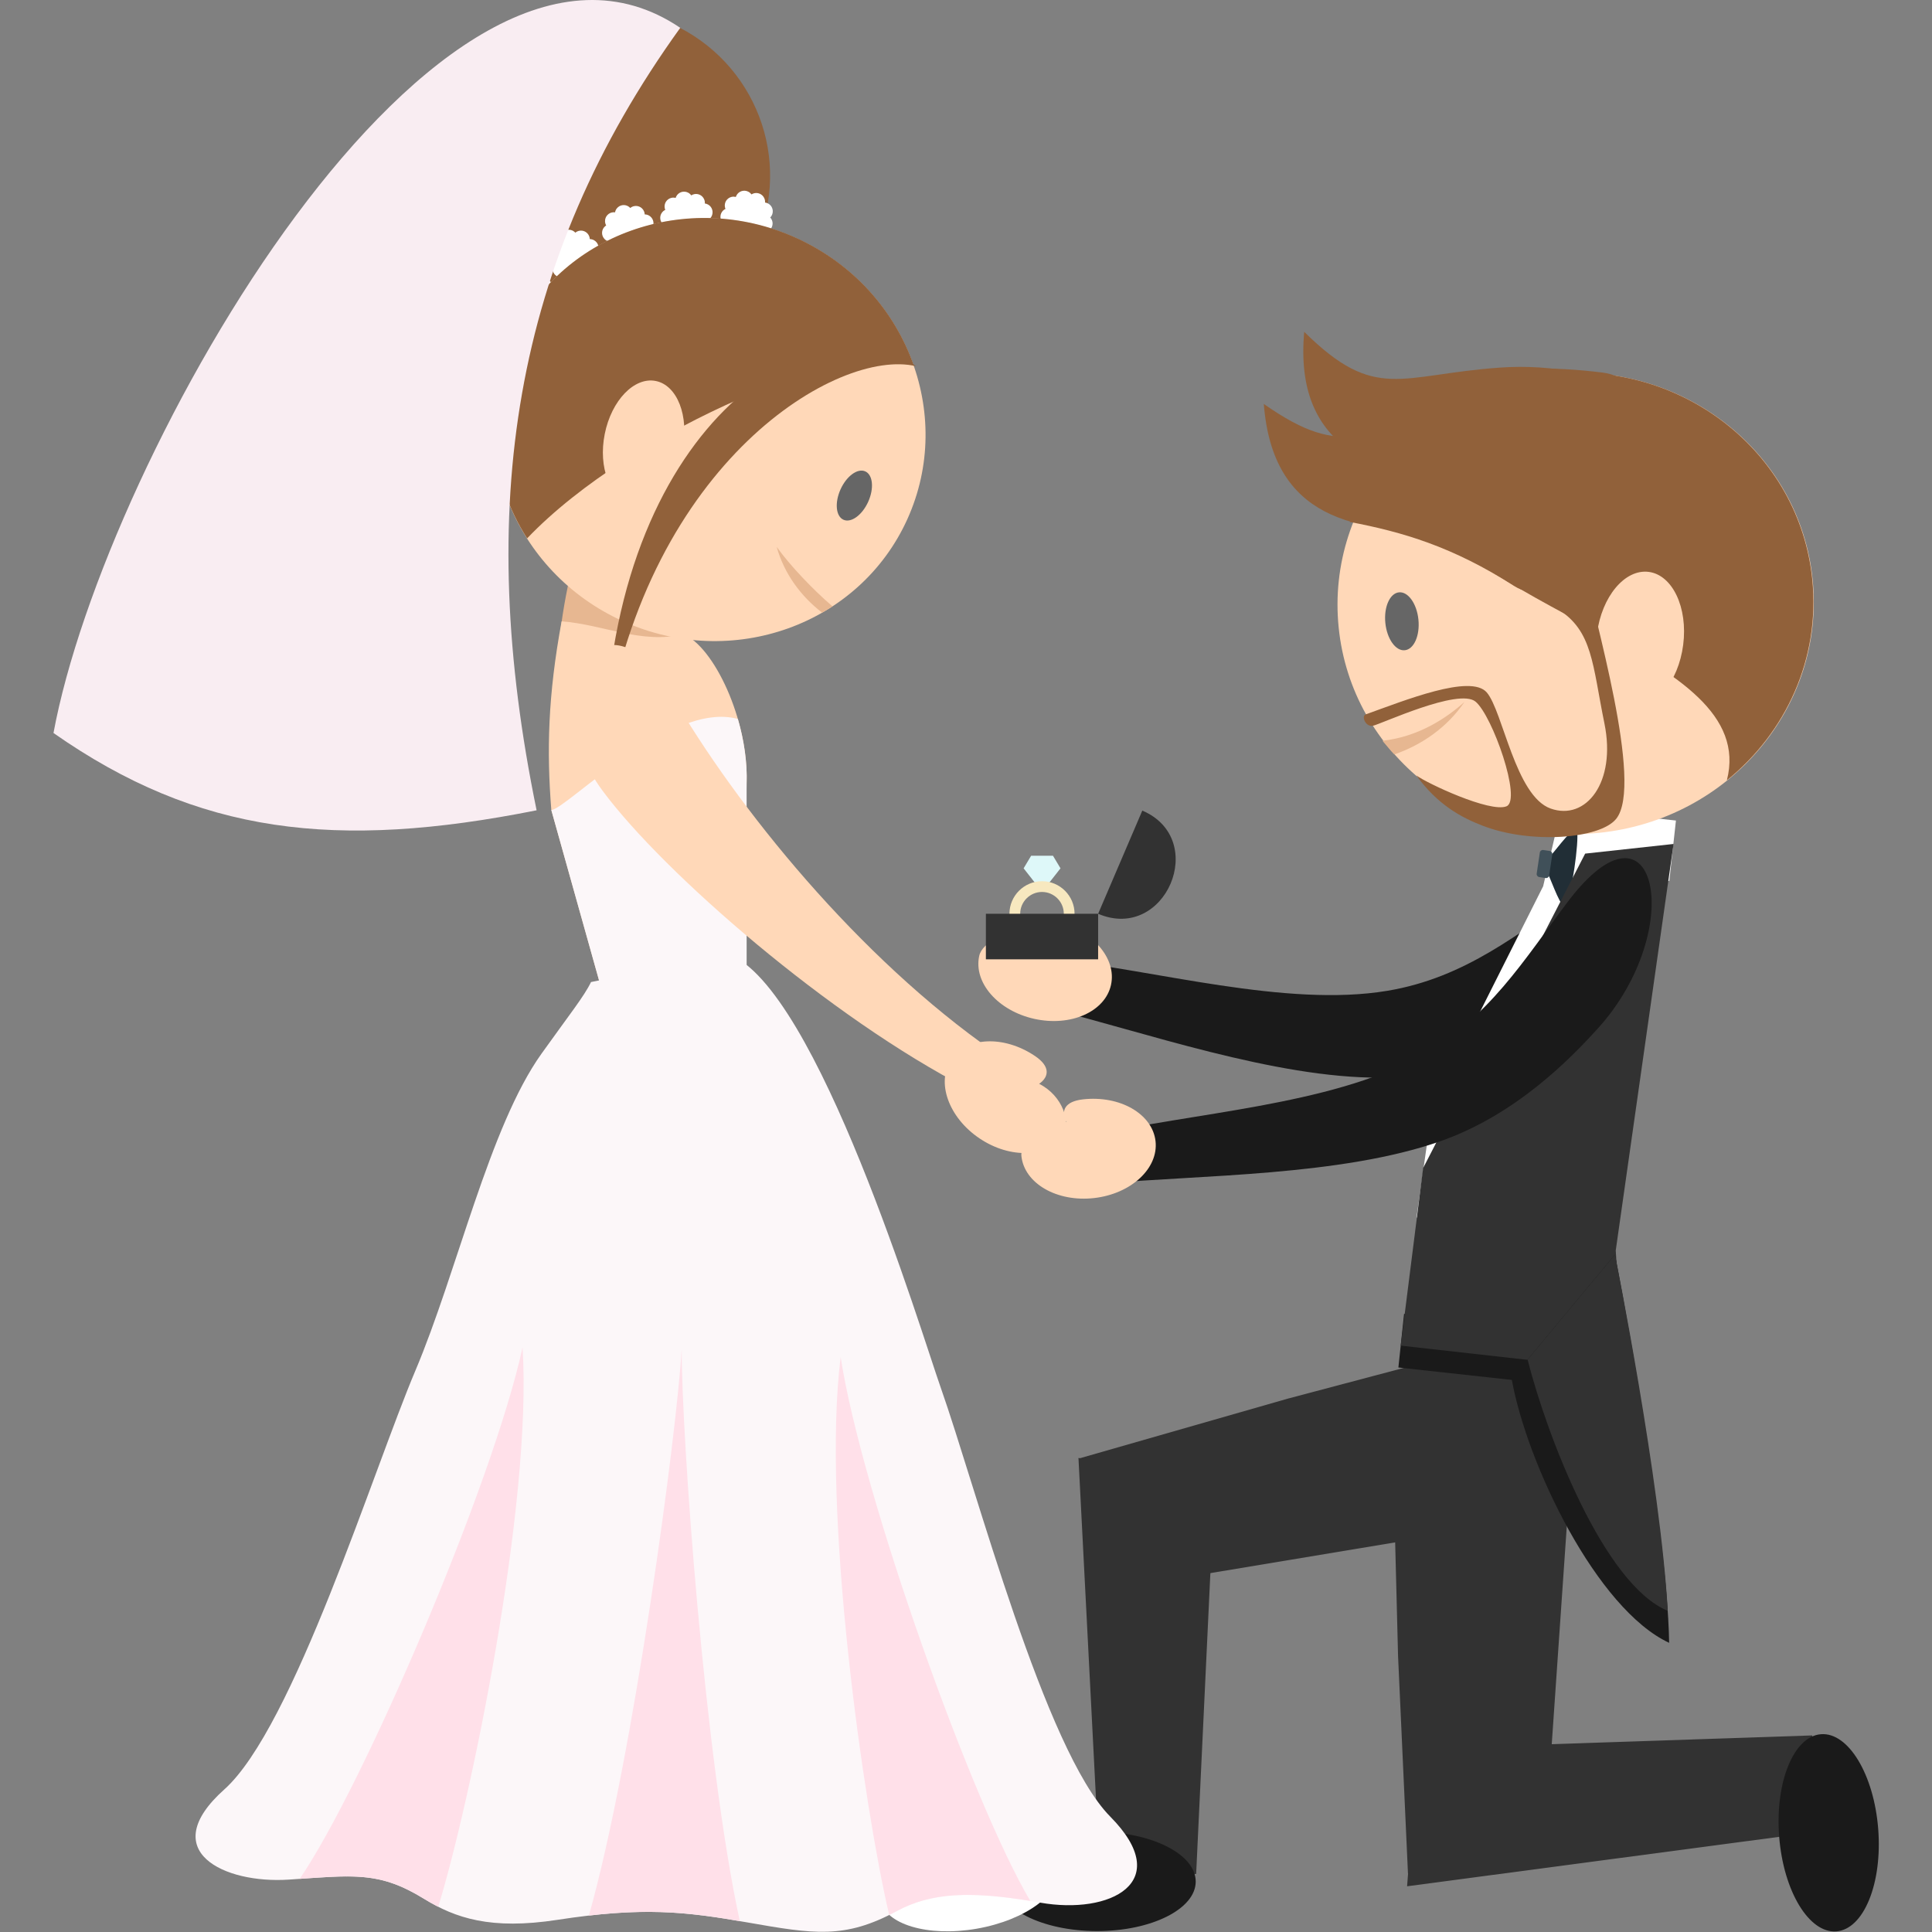 <?xml version="1.0" encoding="iso-8859-1"?>
<!-- Generator: Adobe Illustrator 18.0.0, SVG Export Plug-In . SVG Version: 6.00 Build 0)  -->
<!DOCTYPE svg PUBLIC "-//W3C//DTD SVG 1.1//EN" "http://www.w3.org/Graphics/SVG/1.1/DTD/svg11.dtd">
<svg version="1.1" id="Capa_1" xmlns="http://www.w3.org/2000/svg" xmlns:xlink="http://www.w3.org/1999/xlink" x="0px" y="0px"
	 viewBox="0 0 179.679 179.679" style="enable-background:new 0 0 179.679 179.679;" xml:space="preserve">
<rect x="0" y="0" width="179.679" height="179.679" fill="#808080" stroke="none"/>
<g>
	<g style="opacity:0.08;">
		<path d="M72.021,130.844c-0.535,1.498-1.068,2.996-1.602,4.494C77.36,136.588,78.962,132.096,72.021,130.844z"/>
	</g>
	<g>
		<polygon style="fill-rule:evenodd;clip-rule:evenodd;fill:#DEF8F9;" points="96.913,82.943 95.198,80.756 95.898,79.584 
			96.913,79.584 97.928,79.584 98.628,80.756 		"/>
		<g>
			<path style="fill-rule:evenodd;clip-rule:evenodd;fill:#1A1A1A;" d="M146.844,82.99c-5.552,3.723-10.476,7.934-17.832,9.158
				c-9.436,1.572-21.644-1.959-31.018-2.924l-0.374,4.584c8.533,2.096,20.97,6.482,30.762,6.414
				c7.409-0.053,13.851-3.287,17.238-5.154C156.531,89.058,158.133,75.422,146.844,82.99z"/>
			<path style="fill-rule:evenodd;clip-rule:evenodd;fill:#FFD8B8;" d="M98.195,85.738c-1.646-0.365-2.309,0.32-2.144,1.502
				c-2.35-0.848-4.698,0.371-4.981,1.652c-0.551,2.49,1.745,5.115,5.129,5.865c3.384,0.748,6.573-0.664,7.125-3.154
				C103.875,89.113,101.579,86.486,98.195,85.738z"/>
		</g>
		<path style="fill-rule:evenodd;clip-rule:evenodd;fill:#91613A;" d="M163.846,51.377c-16.063-8.283-44.639,7.553-46.311-13.811
			c7.647,5.367,9.393,2.455,18.511,0.248C145.243,35.59,157.613,37.695,163.846,51.377z"/>
		<path style="fill-rule:evenodd;clip-rule:evenodd;fill:#91613A;" d="M164.661,52.187c-14.46-10.84-45.273,0.018-43.367-21.326
			c6.647,6.566,8.853,3.986,18.211,3.326C148.945,33.523,160.791,37.66,164.661,52.187z"/>
		<g>
			<polygon style="fill-rule:evenodd;clip-rule:evenodd;fill:#323232;" points="130.943,174.23 130.022,154.016 129.694,141.148 
				129.362,131.43 146.377,132.334 143.631,172.127 			"/>
			<polygon style="fill-rule:evenodd;clip-rule:evenodd;fill:#323232;" points="129.578,136.861 129.784,136.855 129.695,141.15 
				129.694,141.148 			"/>
		</g>
		<g>
			<path style="fill-rule:evenodd;clip-rule:evenodd;fill:#323232;" d="M169.244,170.326l-38.382,5.102l0.979-12.799l36.701-1.232
				C168.777,164.373,169.01,167.349,169.244,170.326z"/>
			
				<ellipse transform="matrix(-0.997 0.078 -0.078 -0.997 352.902 327.182)" style="fill-rule:evenodd;clip-rule:evenodd;fill:#1A1A1A;" cx="170.042" cy="170.504" rx="4.619" ry="9.196"/>
		</g>
		<g>
			<g>
				<polygon style="fill-rule:evenodd;clip-rule:evenodd;fill:#323232;" points="100.313,135.652 119.765,130.076 132.206,126.779 
					141.584,124.205 144.644,140.967 105.297,147.51 				"/>
				<polygon style="fill-rule:evenodd;clip-rule:evenodd;fill:#323232;" points="136.35,125.672 136.403,125.871 132.204,126.779 
					132.206,126.779 				"/>
			</g>
			<g>
				<path style="fill-rule:evenodd;clip-rule:evenodd;fill:#323232;" d="M102.287,174.26l-1.988-38.668l12.679,2.01l-1.734,36.68
					C108.258,174.275,105.272,174.267,102.287,174.26z"/>
				
					<ellipse transform="matrix(0.002 -1 1 0.002 -73.239 276.669)" style="fill-rule:evenodd;clip-rule:evenodd;fill:#1A1A1A;" cx="102.045" cy="175.041" rx="4.619" ry="9.197"/>
			</g>
		</g>
		<path style="fill-rule:evenodd;clip-rule:evenodd;fill:#E7B791;" d="M51.78,62.328c3.772,0.898,6.477,2.715,10.249,3.613
			c1.269-5.322,2.537-10.646,3.805-15.969c-3.772-0.899-7.543-1.797-11.316-2.697C53.25,52.599,52.175,56.084,51.78,62.328z"/>
		<path style="fill-rule:evenodd;clip-rule:evenodd;fill:#FFD8B8;" d="M57.192,96.457l-5.918-21.121
			c-0.438-5.5-0.32-10.623,0.956-17.549c3.849,0.281,7.445,2.152,11.32,1.193c2.81,1.133,6.093,7.941,5.886,13.897l-0.331,22.5
			L57.192,96.457z"/>
		
			<ellipse transform="matrix(0.412 -0.911 0.911 0.412 18.249 60.669)" style="fill-rule:evenodd;clip-rule:evenodd;fill:#91613A;" cx="56.132" cy="16.195" rx="15.362" ry="15.518"/>
		<path style="fill-rule:evenodd;clip-rule:evenodd;fill:#FFFFFF;" d="M51.336,27.148c-0.023,0.043-0.05,0.086-0.08,0.125
			c0.096,0.082,0.176,0.186,0.227,0.311c0.174,0.42-0.024,0.898-0.443,1.072c-0.046,0.02-0.094,0.035-0.141,0.045
			c0.021,0.125,0.014,0.256-0.026,0.385c-0.136,0.432-0.596,0.672-1.028,0.537c-0.048-0.016-0.095-0.035-0.138-0.059
			c-0.063,0.109-0.153,0.207-0.268,0.279c-0.381,0.242-0.888,0.131-1.132-0.25c-0.027-0.043-0.05-0.088-0.068-0.133
			c-0.119,0.043-0.25,0.059-0.384,0.041c-0.449-0.059-0.765-0.471-0.707-0.92c0.006-0.049,0.018-0.098,0.033-0.145
			c-0.119-0.043-0.229-0.115-0.32-0.215c-0.307-0.334-0.285-0.854,0.049-1.158c0.037-0.035,0.077-0.064,0.118-0.092
			c-0.063-0.109-0.101-0.234-0.107-0.369c-0.02-0.453,0.331-0.836,0.783-0.855c0.05-0.004,0.1,0,0.149,0.006
			c0.022-0.125,0.074-0.246,0.156-0.354c0.275-0.359,0.79-0.428,1.149-0.152c0.04,0.031,0.077,0.064,0.109,0.101
			c0.099-0.082,0.215-0.141,0.347-0.17c0.442-0.1,0.88,0.18,0.979,0.621c0.011,0.051,0.018,0.1,0.02,0.148
			c0.126,0,0.254,0.029,0.374,0.092C51.389,26.25,51.545,26.746,51.336,27.148z"/>
		<path style="fill-rule:evenodd;clip-rule:evenodd;fill:#FFFFFF;" d="M55.575,23.435c-0.024,0.045-0.05,0.086-0.08,0.125
			c0.097,0.082,0.176,0.188,0.227,0.313c0.174,0.418-0.024,0.898-0.443,1.072c-0.047,0.02-0.094,0.033-0.142,0.045
			c0.021,0.123,0.015,0.256-0.026,0.383c-0.136,0.434-0.596,0.674-1.028,0.537c-0.048-0.016-0.094-0.033-0.137-0.057
			c-0.064,0.109-0.153,0.205-0.268,0.277c-0.382,0.244-0.889,0.133-1.132-0.25c-0.027-0.043-0.05-0.086-0.069-0.133
			c-0.119,0.045-0.249,0.06-0.383,0.043c-0.449-0.059-0.766-0.471-0.707-0.92c0.007-0.051,0.018-0.098,0.033-0.146
			c-0.119-0.043-0.229-0.113-0.32-0.215c-0.307-0.332-0.284-0.852,0.049-1.158c0.038-0.033,0.078-0.064,0.118-0.09
			c-0.063-0.109-0.1-0.236-0.107-0.371c-0.02-0.451,0.331-0.836,0.783-0.855c0.051-0.002,0.101,0,0.149,0.006
			c0.022-0.123,0.074-0.244,0.156-0.352c0.275-0.359,0.79-0.428,1.15-0.152c0.041,0.031,0.077,0.064,0.11,0.102
			c0.097-0.082,0.214-0.141,0.347-0.172c0.442-0.098,0.88,0.182,0.978,0.623c0.011,0.049,0.018,0.1,0.02,0.147
			c0.126,0.002,0.254,0.031,0.374,0.094C55.628,22.539,55.784,23.033,55.575,23.435z"/>
		<path style="fill-rule:evenodd;clip-rule:evenodd;fill:#FFFFFF;" d="M60.684,21.141c-0.024,0.045-0.05,0.088-0.08,0.127
			c0.097,0.08,0.176,0.186,0.227,0.311c0.174,0.418-0.024,0.898-0.442,1.072c-0.047,0.02-0.094,0.033-0.142,0.045
			c0.021,0.123,0.015,0.256-0.026,0.385c-0.136,0.432-0.596,0.672-1.028,0.535c-0.047-0.014-0.094-0.033-0.137-0.057
			c-0.063,0.109-0.153,0.205-0.267,0.279c-0.382,0.242-0.889,0.131-1.133-0.252c-0.027-0.041-0.05-0.086-0.068-0.131
			c-0.119,0.043-0.249,0.059-0.384,0.041c-0.449-0.059-0.765-0.471-0.707-0.92c0.006-0.049,0.017-0.098,0.032-0.145
			c-0.119-0.043-0.229-0.115-0.32-0.215c-0.307-0.334-0.285-0.853,0.049-1.16c0.037-0.033,0.076-0.065,0.118-0.09
			c-0.063-0.109-0.101-0.236-0.107-0.369c-0.02-0.453,0.331-0.838,0.783-0.857c0.05-0.002,0.1,0,0.148,0.008
			c0.023-0.125,0.074-0.246,0.157-0.354c0.275-0.359,0.79-0.428,1.149-0.152c0.041,0.031,0.077,0.065,0.11,0.102
			c0.097-0.082,0.214-0.141,0.346-0.17c0.442-0.1,0.88,0.18,0.979,0.621c0.011,0.051,0.017,0.1,0.019,0.148
			c0.126,0,0.254,0.029,0.374,0.092C60.737,20.244,60.893,20.74,60.684,21.141z"/>
		<path style="fill-rule:evenodd;clip-rule:evenodd;fill:#FFFFFF;" d="M67.324,20.82c0.04,0.031,0.082,0.057,0.125,0.08
			c-0.053,0.115-0.08,0.244-0.074,0.379c0.02,0.451,0.403,0.803,0.856,0.781c0.05-0.002,0.099-0.008,0.147-0.02
			c0.034,0.123,0.096,0.238,0.187,0.338c0.306,0.334,0.826,0.355,1.159,0.049c0.038-0.033,0.071-0.07,0.101-0.109
			c0.104,0.072,0.225,0.121,0.359,0.139c0.449,0.059,0.861-0.258,0.92-0.707c0.007-0.051,0.009-0.1,0.006-0.148
			c0.125-0.012,0.251-0.053,0.365-0.125c0.381-0.244,0.494-0.752,0.25-1.133c-0.027-0.043-0.058-0.082-0.091-0.117
			c0.089-0.09,0.158-0.203,0.199-0.332c0.135-0.432-0.104-0.893-0.537-1.027c-0.048-0.016-0.097-0.025-0.145-0.031
			c0.01-0.127-0.009-0.258-0.061-0.381c-0.173-0.42-0.653-0.617-1.071-0.445c-0.047,0.021-0.091,0.043-0.132,0.07
			c-0.073-0.102-0.171-0.191-0.291-0.252c-0.401-0.209-0.897-0.053-1.106,0.35c-0.024,0.043-0.042,0.09-0.057,0.137
			c-0.122-0.031-0.254-0.037-0.386-0.008c-0.442,0.1-0.721,0.537-0.622,0.98c0.011,0.049,0.026,0.096,0.045,0.141
			c-0.114,0.055-0.218,0.135-0.3,0.242C66.895,20.031,66.965,20.545,67.324,20.82z"/>
		<path style="fill-rule:evenodd;clip-rule:evenodd;fill:#FFFFFF;" d="M61.724,20.91c0.04,0.031,0.082,0.057,0.126,0.078
			c-0.053,0.115-0.08,0.244-0.074,0.379c0.02,0.453,0.404,0.805,0.856,0.783c0.051-0.002,0.1-0.008,0.147-0.02
			c0.033,0.121,0.096,0.238,0.187,0.338c0.306,0.334,0.825,0.355,1.158,0.049c0.038-0.033,0.071-0.07,0.101-0.109
			c0.104,0.07,0.226,0.121,0.36,0.139c0.449,0.059,0.86-0.258,0.919-0.707c0.007-0.051,0.008-0.1,0.007-0.148
			c0.125-0.012,0.25-0.053,0.364-0.127c0.382-0.242,0.494-0.75,0.25-1.131c-0.027-0.043-0.058-0.082-0.091-0.119
			c0.089-0.09,0.158-0.201,0.199-0.33c0.136-0.432-0.104-0.893-0.537-1.029c-0.048-0.014-0.097-0.025-0.145-0.031
			c0.011-0.125-0.008-0.256-0.06-0.381c-0.174-0.418-0.654-0.617-1.072-0.443c-0.047,0.02-0.091,0.043-0.132,0.07
			c-0.073-0.104-0.171-0.192-0.291-0.254c-0.402-0.209-0.897-0.053-1.105,0.35c-0.025,0.045-0.042,0.092-0.057,0.139
			c-0.123-0.033-0.254-0.037-0.386-0.008c-0.442,0.1-0.721,0.537-0.623,0.979c0.011,0.051,0.026,0.098,0.045,0.143
			c-0.115,0.053-0.218,0.135-0.3,0.242C61.296,20.119,61.365,20.635,61.724,20.91z"/>
		
			<ellipse transform="matrix(0.412 -0.911 0.911 0.412 2.407 83.617)" style="fill-rule:evenodd;clip-rule:evenodd;fill:#FFD8B8;" cx="65.99" cy="39.943" rx="19.555" ry="20.202"/>
		<path style="fill-rule:evenodd;clip-rule:evenodd;fill:#FCF7F9;" d="M51.274,75.336c1.428-0.104,11.071-10.201,17.349-8.471
			c0.563,1.938,0.883,4.021,0.813,6.012l0.004,21.166l-4.039,1.164l-8.21,1.248L51.274,75.336z"/>
		<path style="fill-rule:evenodd;clip-rule:evenodd;fill:#91613A;" d="M84.982,33.978c-4.858-2.949-26.156,5.82-35.96,16.092
			c-3.452-5.416-4.222-12.297-1.439-18.449c4.45-9.842,16.298-14.094,26.464-9.496C79.397,24.545,83.213,28.932,84.982,33.978z"/>
		
			<ellipse transform="matrix(0.196 -0.981 0.981 0.196 7.821 91.718)" style="fill-rule:evenodd;clip-rule:evenodd;fill:#FFD8B8;" cx="59.824" cy="41.092" rx="5.762" ry="3.686"/>
		<path style="fill-rule:evenodd;clip-rule:evenodd;fill:#91613A;" d="M56.272,68.338c4.035-25.428,21.627-35.996,28.909-34.283
			C76.518,27.539,57.392,38.676,56.272,68.338z"/>
		<path style="fill-rule:evenodd;clip-rule:evenodd;fill:#F9EDF2;" d="M63.265,2.588C47.625,24.305,44.127,47.26,49.905,75.359
			c-18.69,3.727-31.495,2.213-44.93-7.188C9.735,42.406,40.924-12.527,63.265,2.588z"/>
		
			<ellipse transform="matrix(0.412 -0.911 0.911 0.412 4.749 99.499)" style="fill-rule:evenodd;clip-rule:evenodd;fill:#666666;" cx="79.464" cy="46.07" rx="2.467" ry="1.41"/>
		<path style="fill-rule:evenodd;clip-rule:evenodd;fill:#E7B791;" d="M77.427,56.398c-1.831-1.572-3.963-3.814-5.192-5.535
			c0.684,2.475,2.243,4.59,4.222,6.113C76.905,56.711,77.076,56.617,77.427,56.398z"/>
		
			<ellipse transform="matrix(-0.173 -0.985 0.985 -0.173 -66.87 294.286)" style="fill-rule:evenodd;clip-rule:evenodd;fill:#FFFFFF;" cx="90.106" cy="175.215" rx="4.212" ry="8.387"/>
		<path style="fill-rule:evenodd;clip-rule:evenodd;fill:#FCF7F9;" d="M67.757,88.75c8.239,3.037,17.883,35.057,19.717,40.256
			c3.33,9.439,9.715,33.81,15.779,39.939c6.063,6.127-0.036,9.146-6.498,8.006c-6.08-1.074-9.96-1.051-13.354,0.783
			c-4.854,2.625-7.707,2.139-13.915,1.051c-5.78-1.014-9.714-1.459-17.639-0.238c-6.215,0.957-9.5-0.162-12.417-1.959
			c-4.205-2.592-6.564-2.182-12.571-1.781c-6.007,0.4-12.423-2.645-5.995-8.389c6.428-5.746,13.851-29.693,17.753-38.912
			c3.903-9.217,6.896-22.725,11.741-29.508c2.583-3.617,3.987-5.363,4.607-6.666L67.757,88.75z"/>
		<path style="fill-rule:evenodd;clip-rule:evenodd;fill:#FFE0E9;" d="M40.755,177.336c-0.455-0.232-0.893-0.482-1.325-0.748
			c-3.961-2.439-6.283-2.219-11.559-1.852c5.884-8.594,17.955-36.697,20.728-49.428C49.531,139.984,43.655,167.953,40.755,177.336z"
			/>
		<path style="fill-rule:evenodd;clip-rule:evenodd;fill:#FFE0E9;" d="M95.823,176.791c-5.55-0.906-9.204-0.795-12.421,0.943
			c-0.24,0.131-0.475,0.252-0.705,0.367c-2.342-9.957-6.313-37.553-4.515-51.887C80.167,139.078,90.471,167.824,95.823,176.791z"/>
		<path style="fill-rule:evenodd;clip-rule:evenodd;fill:#FFE0E9;" d="M68.803,178.666c-4.677-0.801-8.247-1.182-14.034-0.516
			c4.192-14.891,8.176-44.912,8.631-52.699C63.376,133.267,65.52,163.57,68.803,178.666z"/>
		<g>
			<path style="fill-rule:evenodd;clip-rule:evenodd;fill:#FFD8B8;" d="M62.391,64.484c6.139,10.645,17.517,24.623,30.071,33.355
				l-2.466,3.391c-12.784-6.574-28.268-20.031-33.94-27.668C49.281,64.443,56.198,53.746,62.391,64.484z"/>
			<path style="fill-rule:evenodd;clip-rule:evenodd;fill:#FFD8B8;" d="M96.257,98.211c1.397,0.941,1.358,1.895,0.387,2.588
				c2.231,1.121,2.964,3.664,2.231,4.75c-1.427,2.115-4.913,2.258-7.786,0.318c-2.873-1.938-4.045-5.225-2.618-7.338
				C89.898,96.414,93.383,96.271,96.257,98.211z"/>
		</g>
		
			<rect x="144.871" y="75.731" transform="matrix(-0.994 -0.109 0.109 -0.994 290.995 173)" style="fill-rule:evenodd;clip-rule:evenodd;fill:#FFFFFF;" width="10.696" height="5.655"/>
		<polygon style="fill-rule:evenodd;clip-rule:evenodd;fill:#1A1A1A;" points="130.581,122.195 149.661,124.283 150.237,129.391 
			130.052,127.18 		"/>
		<path style="fill-rule:evenodd;clip-rule:evenodd;fill:#FFFFFF;" d="M149.335,77.476c-3.352,19.082-8.266,29.977-17.6,35.791
			l1.468-10.334l10.313-20.51l1.694-7.258L149.335,77.476z"/>
		<g>
			<path style="fill-rule:evenodd;clip-rule:evenodd;fill:#212E36;" d="M144.221,79.564c0.585-0.623,2.268-2.99,2.437-2.299
				c0.233,0.949-0.528,6.08-1.026,6.922c-0.362,0.611-1.285-2.142-1.665-2.908C143.895,80.805,144.014,80,144.221,79.564z"/>
			<path style="fill-rule:evenodd;clip-rule:evenodd;fill:#405059;" d="M143.527,79.053l0.599,0.088
				c0.154,0.023,0.261,0.168,0.238,0.32l-0.29,1.959c-0.023,0.154-0.167,0.262-0.321,0.238l-0.6-0.09
				c-0.153-0.021-0.261-0.166-0.238-0.32l0.291-1.959C143.229,79.137,143.373,79.029,143.527,79.053z"/>
		</g>
		<polygon style="fill-rule:evenodd;clip-rule:evenodd;fill:#323232;" points="150.948,127.463 150.267,116.291 155.644,78.49 
			147.422,79.387 132.353,108.633 130.268,125.146 		"/>
		<g>
			<path style="fill-rule:evenodd;clip-rule:evenodd;fill:#1A1A1A;" d="M145.826,83.84c-4.041,5.322-7.33,10.906-13.889,14.453
				c-8.413,4.553-21.107,5.18-30.285,7.313l1.136,4.457c8.751-0.791,21.938-0.682,31.177-3.93
				c6.991-2.455,12.031-7.609,14.628-10.475C156.959,86.43,154.043,73.012,145.826,83.84z"/>
			<path style="fill-rule:evenodd;clip-rule:evenodd;fill:#FFD8B8;" d="M100.709,102.244c-1.675,0.189-2.08,1.053-1.539,2.115
				c-2.498-0.037-4.322,1.879-4.175,3.182c0.289,2.535,3.313,4.271,6.757,3.881c3.444-0.391,6.002-2.762,5.714-5.297
				C107.177,103.59,104.153,101.851,100.709,102.244z"/>
		</g>
		<g>
			<path style="fill-rule:evenodd;clip-rule:evenodd;fill:#1A1A1A;" d="M155.233,152.785c-6.706-3.113-13.218-16.551-14.65-24.557
				l9.611-11.551C150.194,116.678,155.054,141.639,155.233,152.785z"/>
			<path style="fill-rule:evenodd;clip-rule:evenodd;fill:#323232;" d="M142.068,126.445l8.126-9.768c0,0,4.273,21.266,4.907,33.133
				C149.168,147.344,143.882,133.588,142.068,126.445z"/>
		</g>
		<g>
			
				<ellipse transform="matrix(-0.1 -0.995 0.995 -0.1 105.354 207.503)" style="fill-rule:evenodd;clip-rule:evenodd;fill:#FFD8B8;" cx="146.502" cy="56.114" rx="21.443" ry="22.152"/>
			<path style="fill-rule:evenodd;clip-rule:evenodd;fill:#91613A;" d="M128.845,43.279c7.008,14.213,34.882,17.143,31.756,29.291
				c5.481-4.426,8.685-11.309,7.942-18.676c-1.187-11.783-12.017-20.342-24.19-19.115C137.947,35.424,132.447,38.652,128.845,43.279
				z"/>
			
				<ellipse transform="matrix(-0.1 -0.995 0.995 -0.1 85.926 193.264)" style="fill-rule:evenodd;clip-rule:evenodd;fill:#666666;" cx="130.357" cy="57.776" rx="2.706" ry="1.546"/>
			<path style="fill-rule:evenodd;clip-rule:evenodd;fill:#E7B791;" d="M128.57,68.894c3.424-0.383,6.017-2.168,7.626-3.611
				c-1.575,2.332-3.935,3.988-6.523,4.879C129.398,69.904,128.851,69.205,128.57,68.894z"/>
		</g>
		
			<ellipse transform="matrix(0.127 -0.992 0.992 0.127 74.174 203.192)" style="fill-rule:evenodd;clip-rule:evenodd;fill:#FFD8B8;" cx="152.51" cy="59.462" rx="6.318" ry="4.043"/>
		<path style="fill-rule:evenodd;clip-rule:evenodd;fill:#91613A;" d="M125.533,48.541c4.918,0.939,9.541,2.281,15.313,5.973
			c6.344,4.057,17.359-18.742,8.192-19.865C139.873,33.523,129.18,34.17,125.533,48.541z"/>
		<path style="fill-rule:evenodd;clip-rule:evenodd;fill:#91613A;" d="M127.015,66.439c3.621-1.295,9.759-3.781,11.257-2.041
			c1.498,1.742,2.664,9.637,5.942,10.799c3.278,1.164,6.122-2.428,5-7.914c-1.123-5.486-1.076-8.633-4.368-10.652
			c-3.293-2.018,1.739-8.17,2.521-3.814c0.782,4.355,5.542,20.15,2.932,23.346c-1.519,1.859-7.916,2.346-12.365,0.648
			c-2.086-0.795-4.27-2.008-6.212-4.697c0.979,0.734,6.863,3.49,8.384,2.873c1.448-0.588-1.31-8.43-2.878-9.734
			c-1.569-1.305-8.871,2.127-9.556,2.246C126.985,67.617,126.591,66.592,127.015,66.439z"/>
		<path style="fill-rule:evenodd;clip-rule:evenodd;fill:none;stroke:#F7E8BF;stroke-miterlimit:10;" d="M96.908,87.51
			c1.392,0,2.528-1.137,2.528-2.527c0-1.393-1.136-2.529-2.528-2.529c-1.392,0-2.528,1.137-2.528,2.529
			C94.38,86.373,95.516,87.51,96.908,87.51z"/>
		<rect x="91.689" y="84.982" style="fill-rule:evenodd;clip-rule:evenodd;fill:#323232;" width="10.438" height="4.236"/>
		<path style="fill-rule:evenodd;clip-rule:evenodd;fill:#323232;" d="M106.237,75.387c-1.37,3.197-2.74,6.396-4.109,9.596
			C108.369,87.654,112.479,78.06,106.237,75.387z"/>
	</g>
</g>
<g>
</g>
<g>
</g>
<g>
</g>
<g>
</g>
<g>
</g>
<g>
</g>
<g>
</g>
<g>
</g>
<g>
</g>
<g>
</g>
<g>
</g>
<g>
</g>
<g>
</g>
<g>
</g>
<g>
</g>
</svg>
